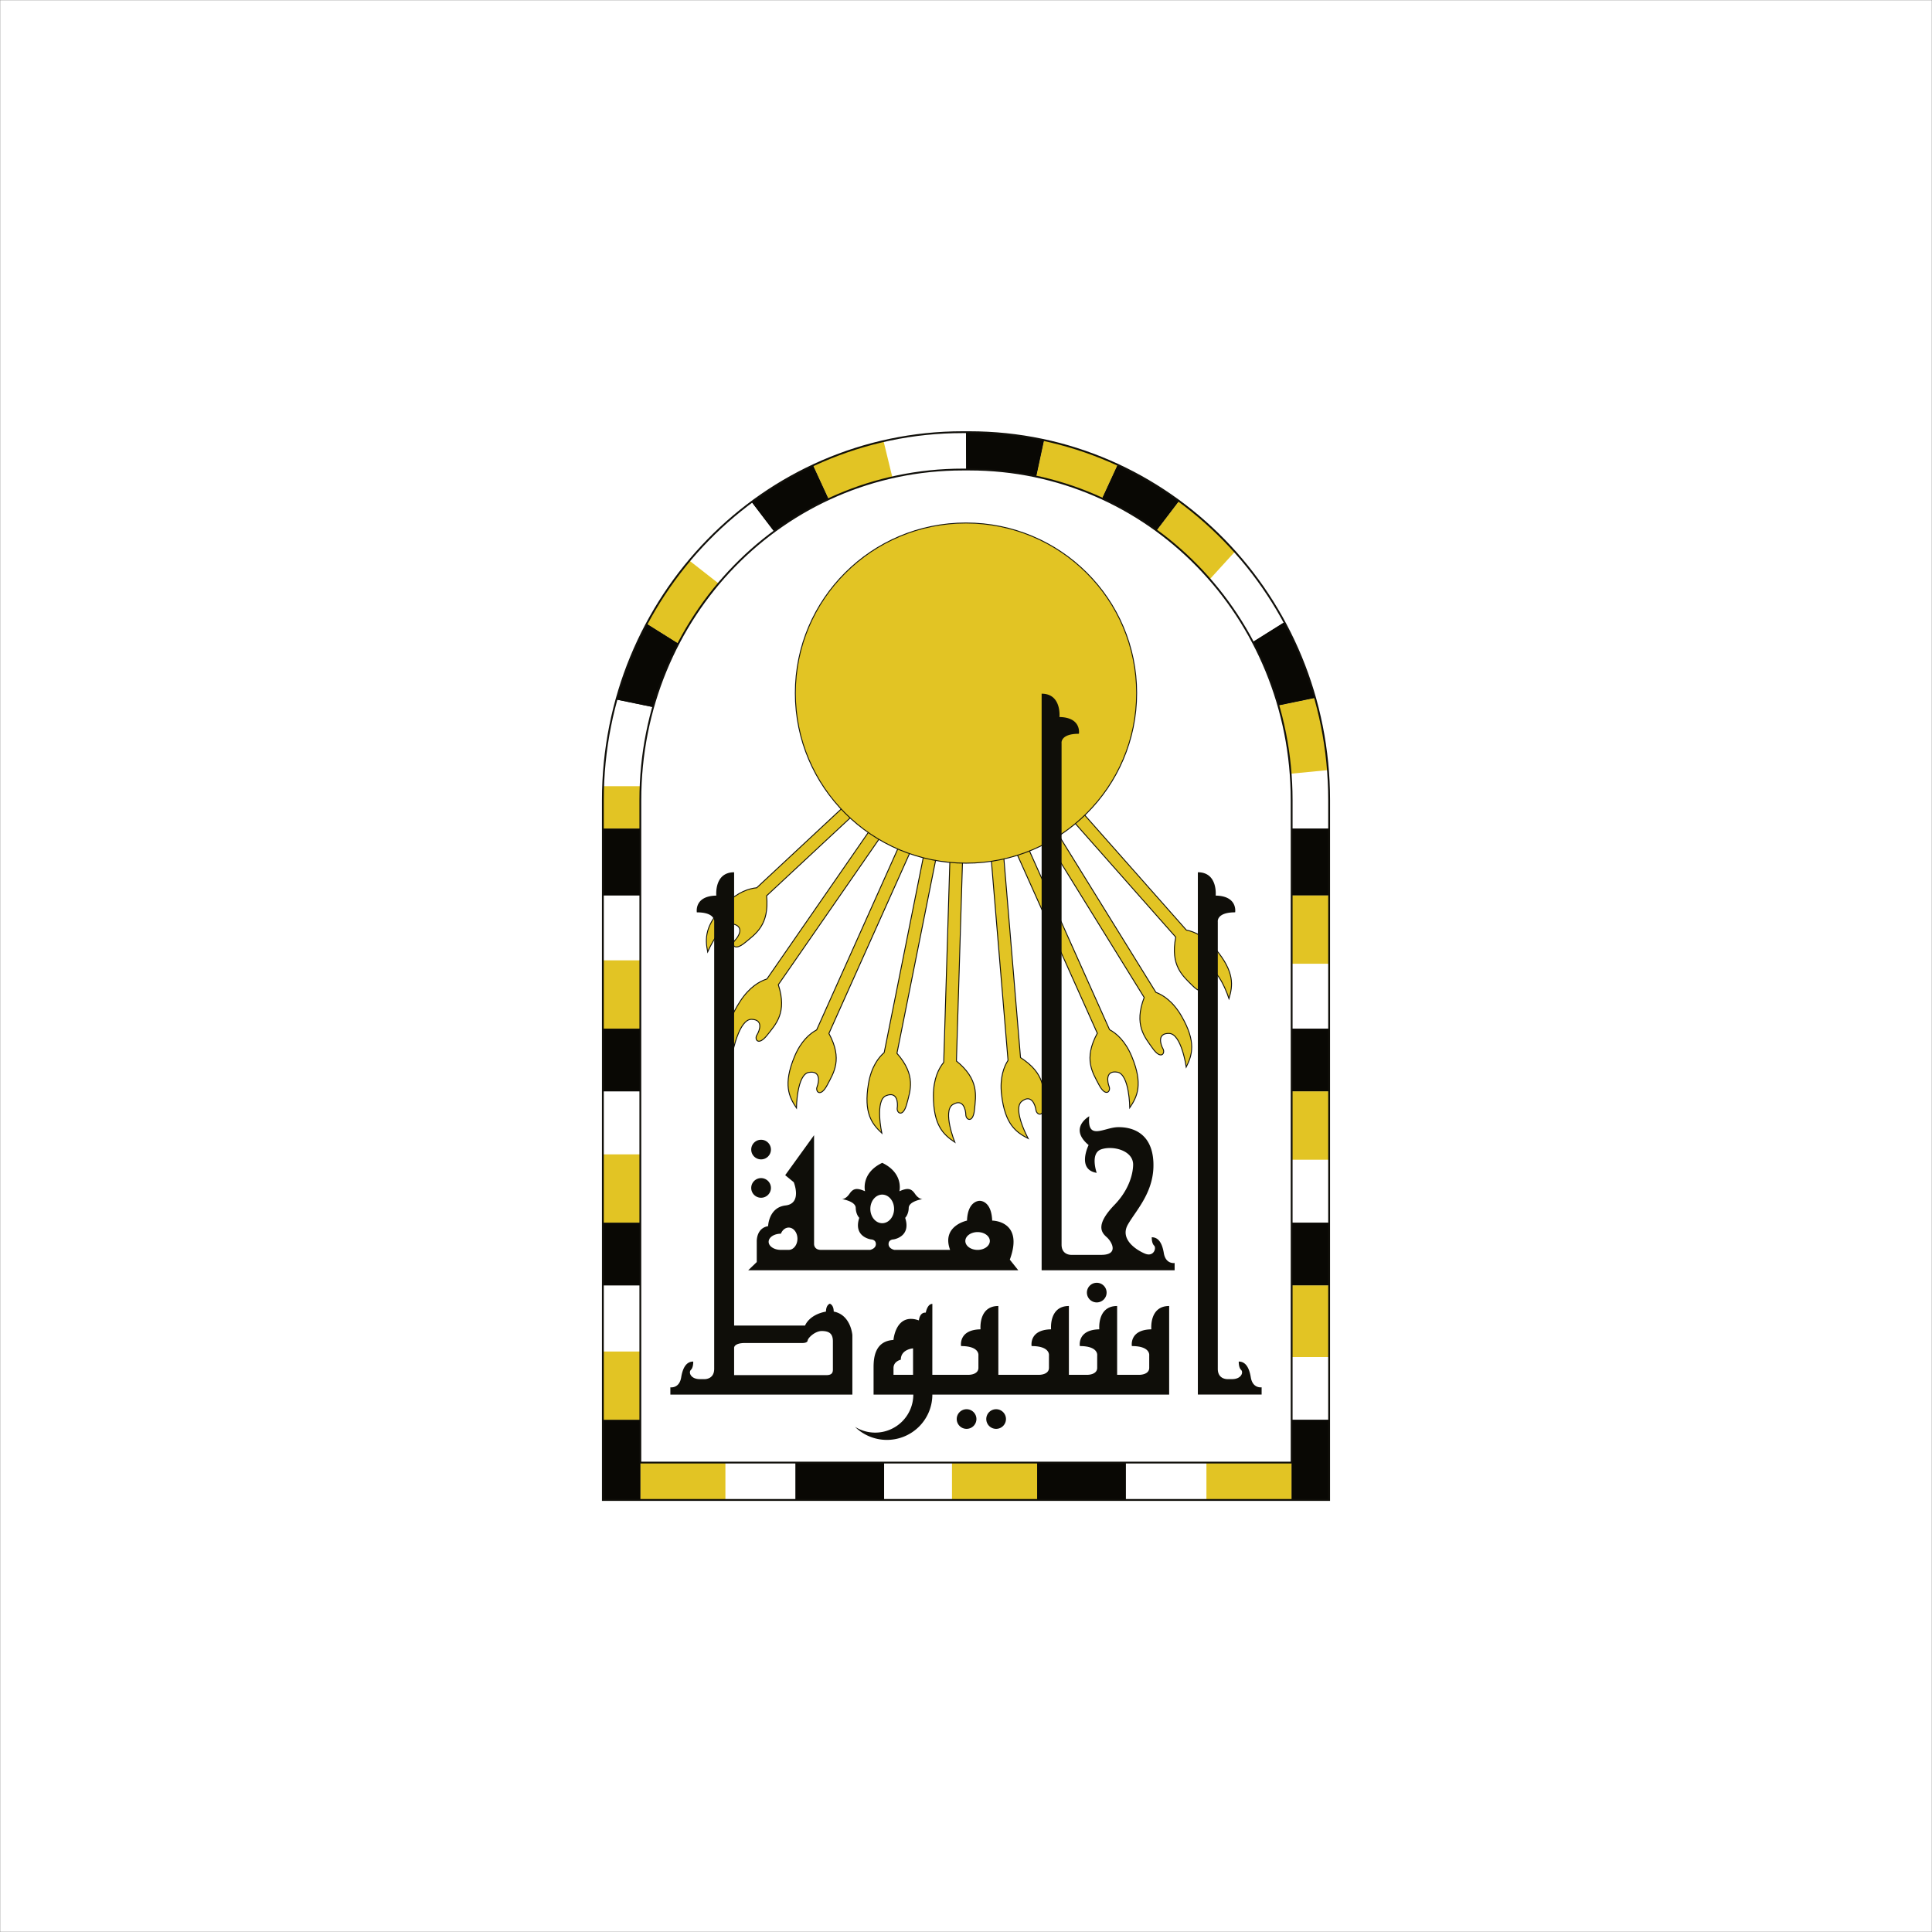 <?xml version="1.0" encoding="UTF-8" standalone="no"?>
<!-- Created with Inkscape (http://www.inkscape.org/) -->

<svg
   width="1058.592mm"
   height="1058.592mm"
   viewBox="0 0 1058.592 1058.592"
   version="1.1"
   id="svg1958"
   xml:space="preserve"
   inkscape:version="1.2.1 (9c6d41e410, 2022-07-14)"
   sodipodi:docname="جامعة أسيوط.svg"
   inkscape:export-filename="جامعة أسيوط.png"
   inkscape:export-xdpi="72"
   inkscape:export-ydpi="72"
   xmlns:inkscape="http://www.inkscape.org/namespaces/inkscape"
   xmlns:sodipodi="http://sodipodi.sourceforge.net/DTD/sodipodi-0.dtd"
   xmlns="http://www.w3.org/2000/svg"
   xmlns:svg="http://www.w3.org/2000/svg"><rect x="0" y="0" width="1058.592" height="1058.592" fill="#808080" stroke="none"/><sodipodi:namedview
     id="namedview1960"
     pagecolor="#ffffff"
     bordercolor="#666666"
     borderopacity="1.0"
     inkscape:showpageshadow="2"
     inkscape:pageopacity="0.0"
     inkscape:pagecheckerboard="0"
     inkscape:deskcolor="#d1d1d1"
     inkscape:document-units="mm"
     showgrid="false"
     showguides="true"
     inkscape:zoom="0.12098715"
     inkscape:cx="1661.3335"
     inkscape:cy="2553.9902"
     inkscape:window-width="1920"
     inkscape:window-height="1052"
     inkscape:window-x="0"
     inkscape:window-y="28"
     inkscape:window-maximized="1"
     inkscape:current-layer="layer1" /><defs
     id="defs1955"><clipPath
       clipPathUnits="userSpaceOnUse"
       id="clipPath7474"><path
         id="path7476"
         style="fill:#f8d752;fill-opacity:1;stroke:none;stroke-width:0.265px;stroke-linecap:butt;stroke-linejoin:miter;stroke-opacity:1"
         d="m -273.725,88.844 a 2.64,3.481 27.168 0 0 -3.219,2.57 2.64,3.481 27.168 0 0 1.312,3.989 2.64,3.481 27.168 0 0 3.789,-2.485 2.64,3.481 27.168 0 0 -1.312,-3.989 2.64,3.481 27.168 0 0 -0.571,-0.086 z m -3.845,7.159 c -0.769,0.005 -1.729,0.201 -2.784,0.847 -2.597,1.589 -2.78,7.33 -2.85,9.231 -0.07,1.901 -1.95,16.75 -1.95,16.75 l 2.601,2.396 6.821,-28.832 c 0,0 -0.714,-0.4 -1.838,-0.393 z" /></clipPath></defs><g
     inkscape:label="Layer 1"
     inkscape:groupmode="layer"
     id="layer1"
     transform="translate(1181.837,239.012)"><rect
       style="fill:#ffffff;fill-rule:evenodd;stroke:none;stroke-width:0.25;stroke-linecap:square;stroke-dashoffset:11.792;stop-color:#000000;fill-opacity:1"
       id="rect55034"
       width="1058.342"
       height="1058.342"
       x="-1181.712"
       y="-238.887" /><g
       id="g19340"
       transform="matrix(5.134,0,0,5.117,-565.424,-330.127)"
       style="stroke-width:0.195"><path
         style="color:#000000;opacity:1;fill:#ffffff;fill-rule:evenodd;stroke-width:0.195;stroke-linecap:square;stroke-dashoffset:11.792;-inkscape-stroke:none"
         d="m -17.312,64.084 c -21.275,0 -38.412,17.64 -38.412,39.41 v 74.926 h 77.51 v -74.926 c 0,-21.77 -17.137,-39.41 -38.412,-39.41 z m 0,4 h 0.686 c 19.069,0 34.412,15.73 34.412,35.41 v 70.926 h -69.51 v -70.926 c 0,-19.68 15.343,-35.41 34.412,-35.41 z"
         id="path19316" /><path
         id="path19318"
         style="opacity:1;fill:#090804;fill-opacity:1;fill-rule:evenodd;stroke:none;stroke-width:0.78;stroke-linecap:square;stroke-dasharray:none;stroke-dashoffset:11.792;stop-color:#000000"
         d="m -16.97,64.084 0.024,4 h 0.319 c 2.453,0 4.843,0.262 7.147,0.757 l 0.003,-0.001 0.836,-3.905 C -11.216,64.379 -13.887,64.084 -16.627,64.084 Z m 16.19,3.487 -1.663,3.619 c 2.052,0.948 3.995,2.097 5.806,3.423 L 5.764,71.45 C 3.724,69.947 1.534,68.645 -0.78,67.571 Z M -33.297,67.636 c -2.247,1.054 -4.376,2.322 -6.364,3.781 l -0.133,0.202 2.352,3.098 c 1.811,-1.339 3.754,-2.501 5.808,-3.462 z m 50.311,16.799 -3.372,2.119 c 1.125,2.137 2.041,4.409 2.724,6.789 l 3.918,-0.809 c -0.799,-2.845 -1.902,-5.557 -3.27,-8.098 z m -68.059,0.17 c -1.354,2.545 -2.444,5.26 -3.229,8.107 l 3.918,0.81 c 0.67,-2.38 1.574,-4.653 2.686,-6.793 v -0.004 z m -4.679,21.93 v 7.141 h 4 v -7.141 z m 73.51,0 v 7.141 h 4 v -7.141 z M -55.725,127.962 v 6.7 h 4 V 127.962 Z m 73.51,0 v 6.7 h 4 V 127.962 Z m -73.51,20.776 v 6.7 h 4 v -6.7 z m 73.51,0 v 6.7 h 4 v -6.7 z m -73.51,21.111 v 8.571 h 4 v -4 -4.571 z m 73.51,0 v 4.571 4 h 4 v -8.571 z m -52.944,4.571 v 4 h 9.449 v -4 z m 25.789,0 v 4 h 9.449 v -4 z" /><path
         id="path19320"
         style="opacity:1;fill:#e2c424;fill-opacity:1;fill-rule:evenodd;stroke:none;stroke-width:0.78;stroke-linecap:square;stroke-dasharray:none;stroke-dashoffset:11.792;stop-color:#000000"
         d="m -8.641,64.935 -0.838,3.906 c 2.453,0.527 4.808,1.32 7.036,2.349 l 1.663,-3.619 C -3.269,66.416 -5.901,65.527 -8.641,64.935 Z M -25.768,65.04 c -2.622,0.602 -5.142,1.477 -7.529,2.597 l 1.663,3.619 c 1.41e-4,-6.6e-5 3.76e-4,6.5e-5 5.17e-4,0 2.157,-1.009 4.435,-1.796 6.806,-2.333 z M 5.764,71.45 3.363,74.613 c 2.079,1.521 3.983,3.276 5.68,5.226 L 11.728,76.884 C 9.931,74.869 7.933,73.046 5.764,71.45 Z m -52.252,6.386 c -1.738,2.08 -3.268,4.347 -4.557,6.77 l 3.375,2.12 0.004,-0.004 c 1.202,-2.312 2.646,-4.469 4.298,-6.434 z m 66.771,14.698 -3.918,0.809 c 0.673,2.342 1.12,4.788 1.312,7.312 l 3.98,-0.387 C 21.448,97.606 20.981,95.02 20.283,92.534 Z m -75.978,9.459 c -0.018,0.499 -0.03,0.999 -0.03,1.502 v 3.042 h 4 v -3.042 c 0,-0.503 0.013,-1.004 0.033,-1.502 z m 73.48,11.685 v 7.323 h 4 v -7.323 z m -73.51,6.962 v 7.323 h 4 v -7.323 z m 73.51,14.023 v 7.323 h 4 v -7.323 z m -73.51,6.753 v 7.323 h 4 v -7.323 z m 73.51,14.023 v 7.679 h 4 v -7.679 z m -73.51,7.088 v 7.323 h 4 v -7.323 z m 4,11.894 v 4 h 9.08 v -4 z m 33.261,0 v 4 h 9.095 v -4 z m 27.155,0 v 4 h 9.095 v -4 z" /><path
         id="path19322"
         style="opacity:1;fill:#090804;fill-opacity:1;fill-rule:evenodd;stroke:none;stroke-width:0.78;stroke-linecap:square;stroke-dasharray:none;stroke-dashoffset:11.792;stop-color:#000000"
         d="m -16.97,64.084 0.024,4 h 0.319 c 2.453,0 4.843,0.262 7.147,0.757 l 0.003,-0.001 0.836,-3.905 C -11.216,64.379 -13.887,64.084 -16.627,64.084 Z m 16.19,3.487 -1.663,3.619 c 2.052,0.948 3.995,2.097 5.806,3.423 L 5.764,71.45 C 3.724,69.947 1.534,68.645 -0.78,67.571 Z M -33.297,67.636 c -2.247,1.054 -4.376,2.322 -6.364,3.781 l -0.133,0.202 2.352,3.098 c 1.811,-1.339 3.754,-2.501 5.808,-3.462 z m 50.311,16.799 -3.372,2.119 c 1.125,2.137 2.041,4.409 2.724,6.789 l 3.918,-0.809 c -0.799,-2.845 -1.902,-5.557 -3.27,-8.098 z m -68.059,0.17 c -1.354,2.545 -2.444,5.26 -3.229,8.107 l 3.918,0.81 c 0.67,-2.38 1.574,-4.653 2.686,-6.793 v -0.004 z m -4.679,21.93 v 7.141 h 4 v -7.141 z m 73.51,0 v 7.141 h 4 v -7.141 z M -55.725,127.962 v 6.7 h 4 V 127.962 Z m 73.51,0 v 6.7 h 4 V 127.962 Z m -73.51,20.776 v 6.7 h 4 v -6.7 z m 73.51,0 v 6.7 h 4 v -6.7 z m -73.51,21.111 v 8.571 h 4 v -4 -4.571 z m 73.51,0 v 4.571 4 h 4 v -8.571 z m -52.944,4.571 v 4 h 9.449 v -4 z m 25.789,0 v 4 h 9.449 v -4 z" /><path
         style="color:#000000;opacity:1;fill:none;fill-rule:evenodd;stroke:#100f0a;stroke-width:0.195;stroke-linecap:square;stroke-dashoffset:11.792;stroke-opacity:1;-inkscape-stroke:none"
         d="m -17.312,64.084 c -21.275,0 -38.412,17.64 -38.412,39.41 v 74.926 h 77.51 v -74.926 c 0,-21.77 -17.137,-39.41 -38.412,-39.41 z m 0,4 h 0.686 c 19.069,0 34.412,15.73 34.412,35.41 v 70.926 h -69.51 v -70.926 c 0,-19.68 15.343,-35.41 34.412,-35.41 z"
         id="path19324" /><path
         id="path19326"
         style="opacity:1;fill:#e2c424;fill-opacity:1;fill-rule:evenodd;stroke:#100f0a;stroke-width:0.098;stroke-linecap:square;stroke-dasharray:none;stroke-dashoffset:11.792;stroke-opacity:1;stop-color:#000000"
         d="m -19.399,97.654 -16.463,16.356 c -0.791,0.099 -1.99,0.498 -3.254,1.833 -2.199,2.322 -2.089,3.775 -1.769,5.189 0,0 1.329,-3.344 2.615,-3.075 1.286,0.269 0.61,1.369 0.249,1.762 -0.36,0.393 -0.083,1.237 1.099,0.195 1.093,-0.963 2.545,-1.959 2.143,-5.077 l 16.331,-16.226 z m 13.647,2.557 -0.986,0.923 15.739,16.8 c -0.514,3.102 0.902,4.149 1.96,5.151 1.145,1.084 1.452,0.25 1.106,-0.156 -0.346,-0.406 -0.983,-1.53 0.312,-1.752 1.295,-0.223 2.503,3.167 2.503,3.167 0.37,-1.402 0.533,-2.849 -1.582,-5.249 -1.216,-1.38 -2.4,-1.822 -3.187,-1.949 z m -16.134,4.032 -12.59,19.495 c -0.752,0.265 -1.837,0.912 -2.787,2.486 -1.653,2.738 -1.234,4.133 -0.62,5.446 0,0 0.584,-3.55 1.898,-3.562 1.314,-0.012 0.888,1.207 0.62,1.668 -0.268,0.461 0.183,1.226 1.116,-0.044 0.862,-1.174 2.068,-2.458 1.009,-5.418 l 12.488,-19.339 z m 16.176,0.288 -1.128,0.743 12.669,19.221 c -1.031,2.97 0.187,4.242 1.06,5.408 0.945,1.262 1.389,0.492 1.116,0.034 -0.272,-0.458 -0.709,-1.674 0.605,-1.674 1.314,-3.6e-4 1.931,3.544 1.931,3.544 0.602,-1.319 1.007,-2.718 -0.671,-5.441 -0.965,-1.565 -2.056,-2.201 -2.81,-2.46 z m -2.152,2.631 -1.216,0.588 10.024,20.725 c -1.414,2.808 -0.375,4.229 0.337,5.5 0.77,1.375 1.312,0.671 1.102,0.181 -0.21,-0.49 -0.483,-1.752 0.82,-1.58 1.303,0.173 1.447,3.768 1.447,3.768 0.771,-1.228 1.357,-2.561 0.052,-5.481 -0.75,-1.679 -1.748,-2.454 -2.462,-2.81 z m -12.324,0.399 -8.818,21.466 c -0.691,0.398 -1.64,1.232 -2.286,2.953 -1.125,2.994 -0.459,4.29 0.385,5.469 0,0 -0.074,-3.598 1.215,-3.849 1.29,-0.252 1.094,1.025 0.914,1.527 -0.18,0.502 0.404,1.172 1.089,-0.248 0.633,-1.312 1.584,-2.794 0.003,-5.511 l 8.747,-21.295 z m 2.313,0.788 -3.852,22.885 c -0.585,0.541 -1.327,1.564 -1.577,3.386 -0.435,3.169 0.501,4.285 1.585,5.247 0,0 -0.868,-3.492 0.334,-4.023 1.202,-0.531 1.293,0.758 1.229,1.287 -0.064,0.529 0.653,1.054 1.007,-0.482 0.327,-1.42 0.928,-3.075 -1.215,-5.375 l 3.821,-22.702 z m 8.101,0.107 -1.342,0.153 2.625,23.058 c -0.413,0.682 -0.843,1.869 -0.579,3.689 0.458,3.166 1.666,3.98 2.974,4.606 0,0 -1.799,-3.116 -0.791,-3.958 1.009,-0.842 1.452,0.37 1.537,0.897 0.085,0.526 0.919,0.833 0.835,-0.741 -0.078,-1.455 0.041,-3.212 -2.654,-4.83 z m -5.571,0.425 -5.49e-4,23.207 c -0.487,0.631 -1.049,1.762 -0.993,3.601 0.097,3.197 1.205,4.142 2.434,4.912 0,0 -1.435,-3.3 -0.338,-4.022 1.097,-0.723 1.401,0.533 1.426,1.065 0.025,0.533 0.819,0.931 0.914,-0.642 0.087,-1.454 0.404,-3.186 -2.091,-5.099 l -1.5e-5,-23.021 z"
         transform="rotate(1.74)" /><circle
         style="opacity:1;fill:#e2c424;fill-opacity:1;fill-rule:evenodd;stroke:#100f0a;stroke-width:0.098;stroke-linecap:square;stroke-dasharray:none;stroke-dashoffset:11.792;stroke-opacity:1;stop-color:#000000"
         id="circle19328"
         cx="-16.97"
         cy="92.021"
         r="18.213" /><path
         id="path19330"
         style="fill:#0f0e09;fill-opacity:1;stroke:none;stroke-width:0.052px;stroke-linecap:butt;stroke-linejoin:miter;stroke-opacity:1"
         d="m -8.897,92.087 v 61.74 h 14.194 v -0.778 c 0,0 -0.955,0.156 -1.154,-1.066 -0.2,-1.221 -0.664,-1.691 -1.286,-1.691 0,0 -0.027,0.623 0.248,0.888 0.275,0.264 -0.043,1.249 -0.966,0.867 -0.924,-0.382 -2.733,-1.545 -1.824,-3.128 0.909,-1.583 2.873,-3.549 2.714,-6.707 -0.159,-3.158 -2.338,-3.741 -3.804,-3.708 -1.466,0.033 -3.298,1.493 -3.038,-1.169 0,0 -2.248,1.25 -0.071,3.083 0,0 -1.299,2.626 0.864,2.977 0,0 -0.746,-2.112 0.497,-2.524 1.243,-0.413 3.32,0.117 3.39,1.565 0,0 0.131,2.18 -1.978,4.374 -2.109,2.195 -1.375,2.997 -0.838,3.473 0.538,0.476 1.337,1.893 -0.585,1.893 h -3.19 c 0,0 -1.045,0.051 -1.045,-1.097 V 97.383 c 0,0 -0.16,-1.005 1.852,-1.005 0,0 0.31,-1.75 -2.078,-1.793 0,0 0.249,-2.499 -1.901,-2.499 z M -41.716,111.209 c -2.151,0 -1.901,2.498 -1.901,2.498 -2.388,0.043 -2.078,1.793 -2.078,1.793 2.012,0 1.852,1.005 1.852,1.005 v 47.882 c 0,1.148 -1.046,1.097 -1.046,1.097 h -0.473 c -1,0 -1.241,-0.729 -0.966,-0.994 0.275,-0.264 0.248,-0.888 0.248,-0.888 -0.622,0 -1.086,0.47 -1.286,1.691 -0.2,1.221 -1.154,1.066 -1.154,1.066 v 0.778 h 6.805 12.619 v -6.371 c 0,0 -0.156,-2.173 -1.991,-2.517 0,0 0.029,-0.664 -0.412,-0.845 -0.441,0.182 -0.412,0.845 -0.412,0.845 -1.835,0.344 -2.232,1.495 -2.232,1.495 h -7.572 z m 49.492,0 v 55.927 h 6.806 v -0.778 c 0,0 -0.955,0.156 -1.155,-1.066 -0.2,-1.221 -0.664,-1.691 -1.286,-1.691 0,0 -0.027,0.624 0.248,0.888 0.275,0.264 0.033,0.994 -0.966,0.994 h -0.473 c 0,0 -1.046,0.051 -1.046,-1.097 v -47.882 c 0,0 -0.16,-1.005 1.852,-1.005 0,0 0.31,-1.75 -2.078,-1.793 0,0 0.25,-2.498 -1.901,-2.498 z m -40.96,28.153 -3.081,4.282 0.913,0.753 c 0,0 0.931,2.276 -0.876,2.489 -1.808,0.213 -1.861,2.218 -1.861,2.218 -1.271,0.209 -1.211,1.631 -1.211,1.631 v 2.211 l -0.913,0.881 h 28.824 l -0.905,-1.138 c 1.543,-4.186 -1.881,-4.182 -1.881,-4.182 -0.079,-2.173 -1.325,-2.118 -1.325,-2.118 0,0 -1.282,-0.055 -1.361,2.118 0,0 -2.753,0.563 -1.804,3.137 h -5.948 c 0,0 -0.62,-0.119 -0.62,-0.62 0,-0.5 0.517,-0.501 0.517,-0.501 0,0 1.924,-0.254 1.255,-2.311 0,0 0.362,-0.342 0.379,-1.067 0.018,-0.724 1.472,-0.939 1.472,-0.939 0,0 -0.403,0.026 -0.809,-0.574 -0.406,-0.6 -0.81,-0.641 -1.657,-0.267 0,0 0.485,-1.929 -1.834,-3.042 -2.319,1.113 -1.834,3.042 -1.834,3.042 -0.846,-0.374 -1.251,-0.333 -1.657,0.267 -0.406,0.6 -0.809,0.574 -0.809,0.574 0,0 1.454,0.215 1.472,0.939 0.018,0.724 0.379,1.067 0.379,1.067 -0.67,2.057 1.255,2.311 1.255,2.311 0,0 0.517,9e-4 0.517,0.501 0,0.5 -0.62,0.62 -0.62,0.62 h -5.233 c -0.771,0 -0.743,-0.629 -0.743,-0.629 z m -5.655,0.489 a 1.051,1.051 0 0 0 -1.051,1.051 1.051,1.051 0 0 0 1.051,1.051 1.051,1.051 0 0 0 1.051,-1.051 1.051,1.051 0 0 0 -1.051,-1.051 z m 0,4.107 a 1.051,1.051 0 0 0 -1.051,1.051 1.051,1.051 0 0 0 1.051,1.051 1.051,1.051 0 0 0 1.051,-1.051 1.051,1.051 0 0 0 -1.051,-1.051 z m 12.928,1.766 a 1.267,1.531 0 0 1 1.267,1.531 1.267,1.531 0 0 1 -1.267,1.531 1.267,1.531 0 0 1 -1.267,-1.531 1.267,1.531 0 0 1 1.267,-1.531 z m -9.98,3.53 c 0.515,1.5e-4 0.933,0.535 0.933,1.195 -1e-5,0.66 -0.418,1.195 -0.933,1.195 h -0.833 c -0.722,-1.1e-4 -1.308,-0.388 -1.307,-0.867 -1e-4,-0.479 0.585,-0.867 1.307,-0.867 h 10e-4 c 0.159,-0.402 0.48,-0.656 0.832,-0.656 z m 20.158,0.483 a 1.308,0.954 0 0 1 1.308,0.954 1.308,0.954 0 0 1 -1.308,0.954 1.308,0.954 0 0 1 -1.307,-0.954 1.308,0.954 0 0 1 1.307,-0.954 z m 12.719,5.429 a 1.051,1.051 0 0 0 -1.051,1.051 1.051,1.051 0 0 0 1.051,1.051 1.051,1.051 0 0 0 1.051,-1.051 1.051,1.051 0 0 0 -1.051,-1.051 z m -17.545,2.26 c -0.544,0 -0.702,0.935 -0.702,0.935 -0.678,-0.043 -0.732,0.833 -0.732,0.833 -2.481,-0.876 -2.716,2.093 -2.716,2.093 -1.913,0.119 -2.123,1.769 -2.123,2.921 v 2.93 h 2.127 2.113 a 4.072,4.072 0 0 1 -4.072,4.072 4.072,4.072 0 0 1 -2.156,-0.621 4.853,4.853 0 0 0 3.407,1.401 4.853,4.853 0 0 0 4.853,-4.853 h 23.688 1.585 v -9.485 c -2.151,0 -1.901,2.498 -1.901,2.498 -2.388,0.043 -2.078,1.793 -2.078,1.793 2.012,0 1.852,1.005 1.852,1.005 v 1.321 c 0,0.764 -1.046,0.752 -1.046,0.752 h -2.379 v -7.369 c -2.151,0 -1.901,2.498 -1.901,2.498 -2.388,0.043 -2.078,1.793 -2.078,1.793 2.012,0 1.852,1.005 1.852,1.005 v 1.321 c 0,0.764 -1.046,0.752 -1.046,0.752 h -1.975 v -7.369 c -2.151,0 -1.901,2.498 -1.901,2.498 -2.388,0.043 -2.078,1.793 -2.078,1.793 2.012,0 1.852,1.005 1.852,1.005 v 1.321 c 0,0.764 -1.046,0.752 -1.046,0.752 h -4.355 v -7.369 c -2.151,0 -1.901,2.498 -1.901,2.498 -2.388,0.043 -2.078,1.793 -2.078,1.793 2.012,0 1.852,1.005 1.852,1.005 v 1.321 c 0,0.764 -1.046,0.752 -1.046,0.752 h -3.874 z m -11.793,2.905 c 0.713,0.007 1.178,0.224 1.178,1.098 v 3.02 c 0,0.345 -0.11,0.605 -0.702,0.605 h -9.84 v -2.932 c 0,0 -0.02,-0.507 1.161,-0.507 h 6.082 c 0,0 0.571,0.031 0.604,-0.263 0.032,-0.294 0.803,-1.028 1.517,-1.021 z m 9.733,1.86 v 2.83 h -2.086 v -0.728 c 0,-0.727 0.779,-0.89 0.779,-0.89 0,-1.127 1.306,-1.212 1.306,-1.212 z m 5.712,6.514 a 1.051,1.051 0 0 0 -1.051,1.051 1.051,1.051 0 0 0 1.051,1.051 1.051,1.051 0 0 0 1.051,-1.051 1.051,1.051 0 0 0 -1.051,-1.051 z m 3.153,0 a 1.051,1.051 0 0 0 -1.051,1.051 1.051,1.051 0 0 0 1.051,1.051 1.051,1.051 0 0 0 1.051,-1.051 1.051,1.051 0 0 0 -1.051,-1.051 z" /></g></g></svg>
